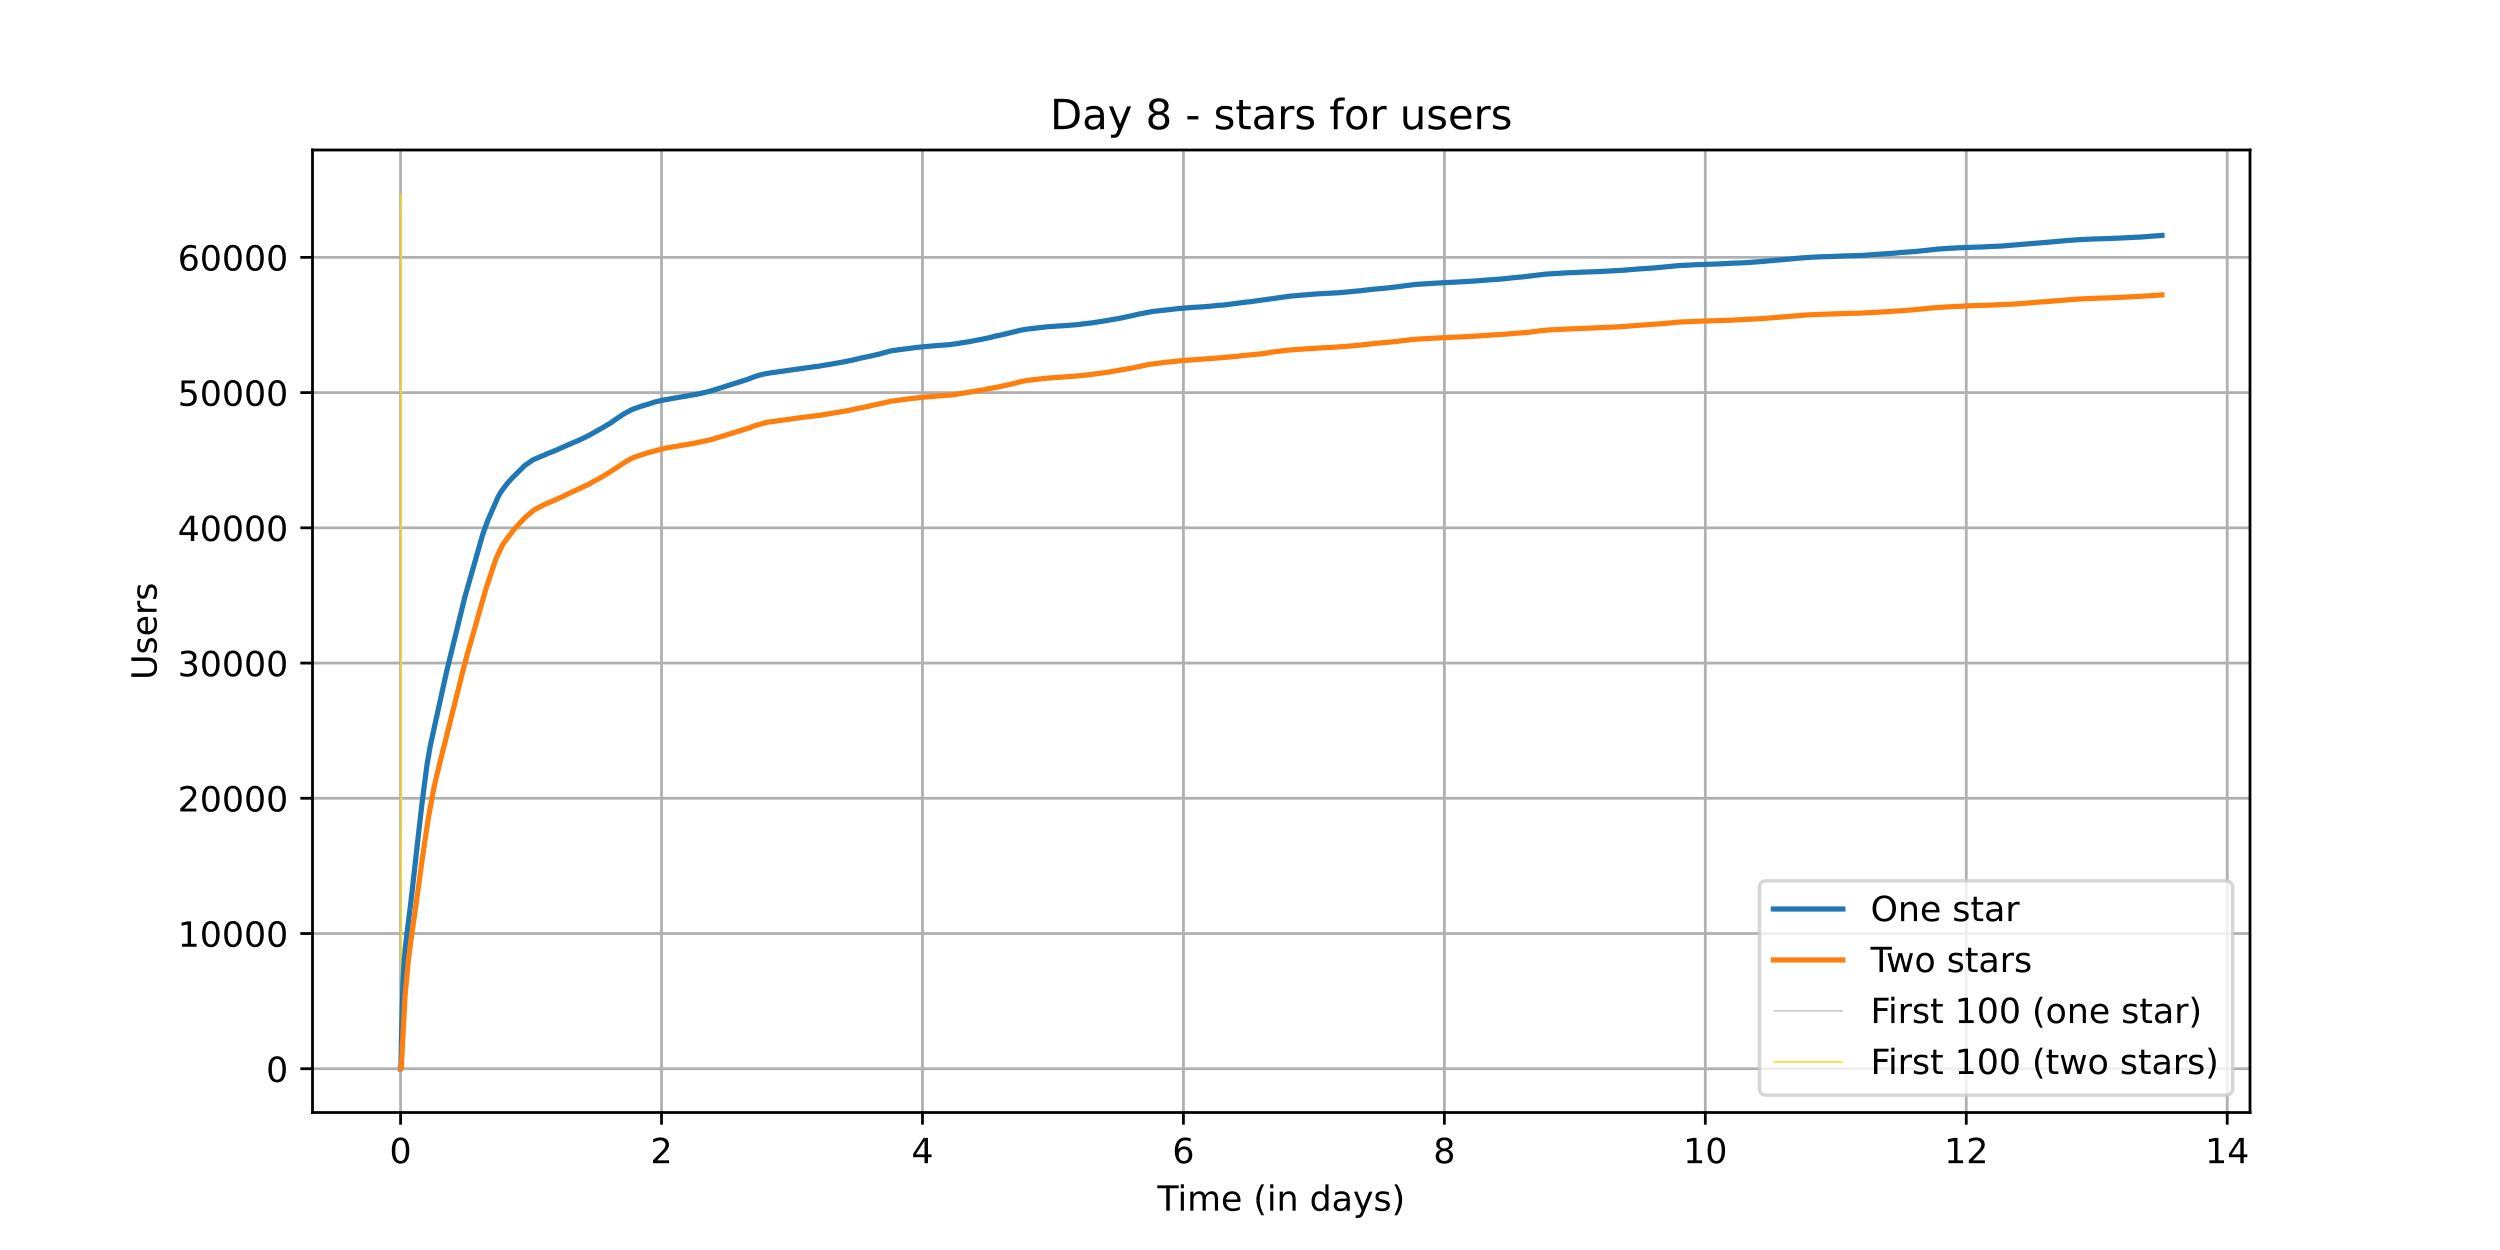 <?xml version="1.0" encoding="utf-8" standalone="no"?>
<!DOCTYPE svg PUBLIC "-//W3C//DTD SVG 1.1//EN"
  "http://www.w3.org/Graphics/SVG/1.1/DTD/svg11.dtd">
<!-- Created with matplotlib (https://matplotlib.org/) -->
<svg height="360pt" version="1.1" viewBox="0 0 720 360" width="720pt" xmlns="http://www.w3.org/2000/svg" xmlns:xlink="http://www.w3.org/1999/xlink">
 <defs>
  <style type="text/css">*{stroke-linecap:butt;stroke-linejoin:round;}</style>
 </defs>
 <g id="figure_1">
  <g id="patch_1">
   <path d="M 0 360 
L 720 360 
L 720 0 
L 0 0 
z
" style="fill:#ffffff;"/>
  </g>
  <g id="axes_1">
   <g id="patch_2">
    <path d="M 90 320.4 
L 648 320.4 
L 648 43.2 
L 90 43.2 
z
" style="fill:#ffffff;"/>
   </g>
   <g id="matplotlib.axis_1">
    <g id="xtick_1">
     <g id="line2d_1">
      <path clip-path="url(#p7eb1b8ca7d)" d="M 115.364 320.4 
L 115.364 43.2 
" style="fill:none;stroke:#b0b0b0;stroke-linecap:square;stroke-width:0.8;"/>
     </g>
     <g id="line2d_2">
      <defs>
       <path d="M 0 0 
L 0 3.5 
" id="mc79a8c1b9d" style="stroke:#000000;stroke-width:0.8;"/>
      </defs>
      <g>
       <use style="stroke:#000000;stroke-width:0.8;" x="115.364" xlink:href="#mc79a8c1b9d" y="320.4"/>
      </g>
     </g>
     <g id="text_1">
      <!-- 0 -->
      <g transform="translate(112.182 334.998)scale(0.1 -0.1)">
       <defs>
        <path d="M 31.781 66.406 
Q 24.172 66.406 20.328 58.906 
Q 16.5 51.422 16.5 36.375 
Q 16.5 21.391 20.328 13.891 
Q 24.172 6.391 31.781 6.391 
Q 39.453 6.391 43.281 13.891 
Q 47.125 21.391 47.125 36.375 
Q 47.125 51.422 43.281 58.906 
Q 39.453 66.406 31.781 66.406 
z
M 31.781 74.219 
Q 44.047 74.219 50.516 64.516 
Q 56.984 54.828 56.984 36.375 
Q 56.984 17.969 50.516 8.266 
Q 44.047 -1.422 31.781 -1.422 
Q 19.531 -1.422 13.062 8.266 
Q 6.594 17.969 6.594 36.375 
Q 6.594 54.828 13.062 64.516 
Q 19.531 74.219 31.781 74.219 
z
" id="DejaVuSans-48"/>
       </defs>
       <use xlink:href="#DejaVuSans-48"/>
      </g>
     </g>
    </g>
    <g id="xtick_2">
     <g id="line2d_3">
      <path clip-path="url(#p7eb1b8ca7d)" d="M 190.517 320.4 
L 190.517 43.2 
" style="fill:none;stroke:#b0b0b0;stroke-linecap:square;stroke-width:0.8;"/>
     </g>
     <g id="line2d_4">
      <g>
       <use style="stroke:#000000;stroke-width:0.8;" x="190.517" xlink:href="#mc79a8c1b9d" y="320.4"/>
      </g>
     </g>
     <g id="text_2">
      <!-- 2 -->
      <g transform="translate(187.336 334.998)scale(0.1 -0.1)">
       <defs>
        <path d="M 19.188 8.297 
L 53.609 8.297 
L 53.609 0 
L 7.328 0 
L 7.328 8.297 
Q 12.938 14.109 22.625 23.891 
Q 32.328 33.688 34.812 36.531 
Q 39.547 41.844 41.422 45.531 
Q 43.312 49.219 43.312 52.781 
Q 43.312 58.594 39.234 62.25 
Q 35.156 65.922 28.609 65.922 
Q 23.969 65.922 18.812 64.312 
Q 13.672 62.703 7.812 59.422 
L 7.812 69.391 
Q 13.766 71.781 18.938 73 
Q 24.125 74.219 28.422 74.219 
Q 39.75 74.219 46.484 68.547 
Q 53.219 62.891 53.219 53.422 
Q 53.219 48.922 51.531 44.891 
Q 49.859 40.875 45.406 35.406 
Q 44.188 33.984 37.641 27.219 
Q 31.109 20.453 19.188 8.297 
z
" id="DejaVuSans-50"/>
       </defs>
       <use xlink:href="#DejaVuSans-50"/>
      </g>
     </g>
    </g>
    <g id="xtick_3">
     <g id="line2d_5">
      <path clip-path="url(#p7eb1b8ca7d)" d="M 265.671 320.4 
L 265.671 43.2 
" style="fill:none;stroke:#b0b0b0;stroke-linecap:square;stroke-width:0.8;"/>
     </g>
     <g id="line2d_6">
      <g>
       <use style="stroke:#000000;stroke-width:0.8;" x="265.671" xlink:href="#mc79a8c1b9d" y="320.4"/>
      </g>
     </g>
     <g id="text_3">
      <!-- 4 -->
      <g transform="translate(262.49 334.998)scale(0.1 -0.1)">
       <defs>
        <path d="M 37.797 64.312 
L 12.891 25.391 
L 37.797 25.391 
z
M 35.203 72.906 
L 47.609 72.906 
L 47.609 25.391 
L 58.016 25.391 
L 58.016 17.188 
L 47.609 17.188 
L 47.609 0 
L 37.797 0 
L 37.797 17.188 
L 4.891 17.188 
L 4.891 26.703 
z
" id="DejaVuSans-52"/>
       </defs>
       <use xlink:href="#DejaVuSans-52"/>
      </g>
     </g>
    </g>
    <g id="xtick_4">
     <g id="line2d_7">
      <path clip-path="url(#p7eb1b8ca7d)" d="M 340.824 320.4 
L 340.824 43.2 
" style="fill:none;stroke:#b0b0b0;stroke-linecap:square;stroke-width:0.8;"/>
     </g>
     <g id="line2d_8">
      <g>
       <use style="stroke:#000000;stroke-width:0.8;" x="340.824" xlink:href="#mc79a8c1b9d" y="320.4"/>
      </g>
     </g>
     <g id="text_4">
      <!-- 6 -->
      <g transform="translate(337.643 334.998)scale(0.1 -0.1)">
       <defs>
        <path d="M 33.016 40.375 
Q 26.375 40.375 22.484 35.828 
Q 18.609 31.297 18.609 23.391 
Q 18.609 15.531 22.484 10.953 
Q 26.375 6.391 33.016 6.391 
Q 39.656 6.391 43.531 10.953 
Q 47.406 15.531 47.406 23.391 
Q 47.406 31.297 43.531 35.828 
Q 39.656 40.375 33.016 40.375 
z
M 52.594 71.297 
L 52.594 62.312 
Q 48.875 64.062 45.094 64.984 
Q 41.312 65.922 37.594 65.922 
Q 27.828 65.922 22.672 59.328 
Q 17.531 52.734 16.797 39.406 
Q 19.672 43.656 24.016 45.922 
Q 28.375 48.188 33.594 48.188 
Q 44.578 48.188 50.953 41.516 
Q 57.328 34.859 57.328 23.391 
Q 57.328 12.156 50.688 5.359 
Q 44.047 -1.422 33.016 -1.422 
Q 20.359 -1.422 13.672 8.266 
Q 6.984 17.969 6.984 36.375 
Q 6.984 53.656 15.188 63.938 
Q 23.391 74.219 37.203 74.219 
Q 40.922 74.219 44.703 73.484 
Q 48.484 72.75 52.594 71.297 
z
" id="DejaVuSans-54"/>
       </defs>
       <use xlink:href="#DejaVuSans-54"/>
      </g>
     </g>
    </g>
    <g id="xtick_5">
     <g id="line2d_9">
      <path clip-path="url(#p7eb1b8ca7d)" d="M 415.978 320.4 
L 415.978 43.2 
" style="fill:none;stroke:#b0b0b0;stroke-linecap:square;stroke-width:0.8;"/>
     </g>
     <g id="line2d_10">
      <g>
       <use style="stroke:#000000;stroke-width:0.8;" x="415.978" xlink:href="#mc79a8c1b9d" y="320.4"/>
      </g>
     </g>
     <g id="text_5">
      <!-- 8 -->
      <g transform="translate(412.797 334.998)scale(0.1 -0.1)">
       <defs>
        <path d="M 31.781 34.625 
Q 24.75 34.625 20.719 30.859 
Q 16.703 27.094 16.703 20.516 
Q 16.703 13.922 20.719 10.156 
Q 24.75 6.391 31.781 6.391 
Q 38.812 6.391 42.859 10.172 
Q 46.922 13.969 46.922 20.516 
Q 46.922 27.094 42.891 30.859 
Q 38.875 34.625 31.781 34.625 
z
M 21.922 38.812 
Q 15.578 40.375 12.031 44.719 
Q 8.5 49.078 8.5 55.328 
Q 8.5 64.062 14.719 69.141 
Q 20.953 74.219 31.781 74.219 
Q 42.672 74.219 48.875 69.141 
Q 55.078 64.062 55.078 55.328 
Q 55.078 49.078 51.531 44.719 
Q 48 40.375 41.703 38.812 
Q 48.828 37.156 52.797 32.312 
Q 56.781 27.484 56.781 20.516 
Q 56.781 9.906 50.312 4.234 
Q 43.844 -1.422 31.781 -1.422 
Q 19.734 -1.422 13.25 4.234 
Q 6.781 9.906 6.781 20.516 
Q 6.781 27.484 10.781 32.312 
Q 14.797 37.156 21.922 38.812 
z
M 18.312 54.391 
Q 18.312 48.734 21.844 45.562 
Q 25.391 42.391 31.781 42.391 
Q 38.141 42.391 41.719 45.562 
Q 45.312 48.734 45.312 54.391 
Q 45.312 60.062 41.719 63.234 
Q 38.141 66.406 31.781 66.406 
Q 25.391 66.406 21.844 63.234 
Q 18.312 60.062 18.312 54.391 
z
" id="DejaVuSans-56"/>
       </defs>
       <use xlink:href="#DejaVuSans-56"/>
      </g>
     </g>
    </g>
    <g id="xtick_6">
     <g id="line2d_11">
      <path clip-path="url(#p7eb1b8ca7d)" d="M 491.132 320.4 
L 491.132 43.2 
" style="fill:none;stroke:#b0b0b0;stroke-linecap:square;stroke-width:0.8;"/>
     </g>
     <g id="line2d_12">
      <g>
       <use style="stroke:#000000;stroke-width:0.8;" x="491.132" xlink:href="#mc79a8c1b9d" y="320.4"/>
      </g>
     </g>
     <g id="text_6">
      <!-- 10 -->
      <g transform="translate(484.769 334.998)scale(0.1 -0.1)">
       <defs>
        <path d="M 12.406 8.297 
L 28.516 8.297 
L 28.516 63.922 
L 10.984 60.406 
L 10.984 69.391 
L 28.422 72.906 
L 38.281 72.906 
L 38.281 8.297 
L 54.391 8.297 
L 54.391 0 
L 12.406 0 
z
" id="DejaVuSans-49"/>
       </defs>
       <use xlink:href="#DejaVuSans-49"/>
       <use x="63.623" xlink:href="#DejaVuSans-48"/>
      </g>
     </g>
    </g>
    <g id="xtick_7">
     <g id="line2d_13">
      <path clip-path="url(#p7eb1b8ca7d)" d="M 566.285 320.4 
L 566.285 43.2 
" style="fill:none;stroke:#b0b0b0;stroke-linecap:square;stroke-width:0.8;"/>
     </g>
     <g id="line2d_14">
      <g>
       <use style="stroke:#000000;stroke-width:0.8;" x="566.285" xlink:href="#mc79a8c1b9d" y="320.4"/>
      </g>
     </g>
     <g id="text_7">
      <!-- 12 -->
      <g transform="translate(559.923 334.998)scale(0.1 -0.1)">
       <use xlink:href="#DejaVuSans-49"/>
       <use x="63.623" xlink:href="#DejaVuSans-50"/>
      </g>
     </g>
    </g>
    <g id="xtick_8">
     <g id="line2d_15">
      <path clip-path="url(#p7eb1b8ca7d)" d="M 641.439 320.4 
L 641.439 43.2 
" style="fill:none;stroke:#b0b0b0;stroke-linecap:square;stroke-width:0.8;"/>
     </g>
     <g id="line2d_16">
      <g>
       <use style="stroke:#000000;stroke-width:0.8;" x="641.439" xlink:href="#mc79a8c1b9d" y="320.4"/>
      </g>
     </g>
     <g id="text_8">
      <!-- 14 -->
      <g transform="translate(635.076 334.998)scale(0.1 -0.1)">
       <use xlink:href="#DejaVuSans-49"/>
       <use x="63.623" xlink:href="#DejaVuSans-52"/>
      </g>
     </g>
    </g>
    <g id="text_9">
     <!-- Time (in days) -->
     <g transform="translate(333.327 348.677)scale(0.1 -0.1)">
      <defs>
       <path d="M -0.297 72.906 
L 61.375 72.906 
L 61.375 64.594 
L 35.5 64.594 
L 35.5 0 
L 25.594 0 
L 25.594 64.594 
L -0.297 64.594 
z
" id="DejaVuSans-84"/>
       <path d="M 9.422 54.688 
L 18.406 54.688 
L 18.406 0 
L 9.422 0 
z
M 9.422 75.984 
L 18.406 75.984 
L 18.406 64.594 
L 9.422 64.594 
z
" id="DejaVuSans-105"/>
       <path d="M 52 44.188 
Q 55.375 50.25 60.062 53.125 
Q 64.75 56 71.094 56 
Q 79.641 56 84.281 50.016 
Q 88.922 44.047 88.922 33.016 
L 88.922 0 
L 79.891 0 
L 79.891 32.719 
Q 79.891 40.578 77.094 44.375 
Q 74.312 48.188 68.609 48.188 
Q 61.625 48.188 57.562 43.547 
Q 53.516 38.922 53.516 30.906 
L 53.516 0 
L 44.484 0 
L 44.484 32.719 
Q 44.484 40.625 41.703 44.406 
Q 38.922 48.188 33.109 48.188 
Q 26.219 48.188 22.156 43.531 
Q 18.109 38.875 18.109 30.906 
L 18.109 0 
L 9.078 0 
L 9.078 54.688 
L 18.109 54.688 
L 18.109 46.188 
Q 21.188 51.219 25.484 53.609 
Q 29.781 56 35.688 56 
Q 41.656 56 45.828 52.969 
Q 50 49.953 52 44.188 
z
" id="DejaVuSans-109"/>
       <path d="M 56.203 29.594 
L 56.203 25.203 
L 14.891 25.203 
Q 15.484 15.922 20.484 11.062 
Q 25.484 6.203 34.422 6.203 
Q 39.594 6.203 44.453 7.469 
Q 49.312 8.734 54.109 11.281 
L 54.109 2.781 
Q 49.266 0.734 44.188 -0.344 
Q 39.109 -1.422 33.891 -1.422 
Q 20.797 -1.422 13.156 6.188 
Q 5.516 13.812 5.516 26.812 
Q 5.516 40.234 12.766 48.109 
Q 20.016 56 32.328 56 
Q 43.359 56 49.781 48.891 
Q 56.203 41.797 56.203 29.594 
z
M 47.219 32.234 
Q 47.125 39.594 43.094 43.984 
Q 39.062 48.391 32.422 48.391 
Q 24.906 48.391 20.391 44.141 
Q 15.875 39.891 15.188 32.172 
z
" id="DejaVuSans-101"/>
       <path id="DejaVuSans-32"/>
       <path d="M 31 75.875 
Q 24.469 64.656 21.281 53.656 
Q 18.109 42.672 18.109 31.391 
Q 18.109 20.125 21.312 9.062 
Q 24.516 -2 31 -13.188 
L 23.188 -13.188 
Q 15.875 -1.703 12.234 9.375 
Q 8.594 20.453 8.594 31.391 
Q 8.594 42.281 12.203 53.312 
Q 15.828 64.359 23.188 75.875 
z
" id="DejaVuSans-40"/>
       <path d="M 54.891 33.016 
L 54.891 0 
L 45.906 0 
L 45.906 32.719 
Q 45.906 40.484 42.875 44.328 
Q 39.844 48.188 33.797 48.188 
Q 26.516 48.188 22.312 43.547 
Q 18.109 38.922 18.109 30.906 
L 18.109 0 
L 9.078 0 
L 9.078 54.688 
L 18.109 54.688 
L 18.109 46.188 
Q 21.344 51.125 25.703 53.562 
Q 30.078 56 35.797 56 
Q 45.219 56 50.047 50.172 
Q 54.891 44.344 54.891 33.016 
z
" id="DejaVuSans-110"/>
       <path d="M 45.406 46.391 
L 45.406 75.984 
L 54.391 75.984 
L 54.391 0 
L 45.406 0 
L 45.406 8.203 
Q 42.578 3.328 38.25 0.953 
Q 33.938 -1.422 27.875 -1.422 
Q 17.969 -1.422 11.734 6.484 
Q 5.516 14.406 5.516 27.297 
Q 5.516 40.188 11.734 48.094 
Q 17.969 56 27.875 56 
Q 33.938 56 38.25 53.625 
Q 42.578 51.266 45.406 46.391 
z
M 14.797 27.297 
Q 14.797 17.391 18.875 11.75 
Q 22.953 6.109 30.078 6.109 
Q 37.203 6.109 41.297 11.75 
Q 45.406 17.391 45.406 27.297 
Q 45.406 37.203 41.297 42.844 
Q 37.203 48.484 30.078 48.484 
Q 22.953 48.484 18.875 42.844 
Q 14.797 37.203 14.797 27.297 
z
" id="DejaVuSans-100"/>
       <path d="M 34.281 27.484 
Q 23.391 27.484 19.188 25 
Q 14.984 22.516 14.984 16.5 
Q 14.984 11.719 18.141 8.906 
Q 21.297 6.109 26.703 6.109 
Q 34.188 6.109 38.703 11.406 
Q 43.219 16.703 43.219 25.484 
L 43.219 27.484 
z
M 52.203 31.203 
L 52.203 0 
L 43.219 0 
L 43.219 8.297 
Q 40.141 3.328 35.547 0.953 
Q 30.953 -1.422 24.312 -1.422 
Q 15.922 -1.422 10.953 3.297 
Q 6 8.016 6 15.922 
Q 6 25.141 12.172 29.828 
Q 18.359 34.516 30.609 34.516 
L 43.219 34.516 
L 43.219 35.406 
Q 43.219 41.609 39.141 45 
Q 35.062 48.391 27.688 48.391 
Q 23 48.391 18.547 47.266 
Q 14.109 46.141 10.016 43.891 
L 10.016 52.203 
Q 14.938 54.109 19.578 55.047 
Q 24.219 56 28.609 56 
Q 40.484 56 46.344 49.844 
Q 52.203 43.703 52.203 31.203 
z
" id="DejaVuSans-97"/>
       <path d="M 32.172 -5.078 
Q 28.375 -14.844 24.75 -17.812 
Q 21.141 -20.797 15.094 -20.797 
L 7.906 -20.797 
L 7.906 -13.281 
L 13.188 -13.281 
Q 16.891 -13.281 18.938 -11.516 
Q 21 -9.766 23.484 -3.219 
L 25.094 0.875 
L 2.984 54.688 
L 12.5 54.688 
L 29.594 11.922 
L 46.688 54.688 
L 56.203 54.688 
z
" id="DejaVuSans-121"/>
       <path d="M 44.281 53.078 
L 44.281 44.578 
Q 40.484 46.531 36.375 47.5 
Q 32.281 48.484 27.875 48.484 
Q 21.188 48.484 17.844 46.438 
Q 14.5 44.391 14.5 40.281 
Q 14.5 37.156 16.891 35.375 
Q 19.281 33.594 26.516 31.984 
L 29.594 31.297 
Q 39.156 29.25 43.188 25.516 
Q 47.219 21.781 47.219 15.094 
Q 47.219 7.469 41.188 3.016 
Q 35.156 -1.422 24.609 -1.422 
Q 20.219 -1.422 15.453 -0.562 
Q 10.688 0.297 5.422 2 
L 5.422 11.281 
Q 10.406 8.688 15.234 7.391 
Q 20.062 6.109 24.812 6.109 
Q 31.156 6.109 34.562 8.281 
Q 37.984 10.453 37.984 14.406 
Q 37.984 18.062 35.516 20.016 
Q 33.062 21.969 24.703 23.781 
L 21.578 24.516 
Q 13.234 26.266 9.516 29.906 
Q 5.812 33.547 5.812 39.891 
Q 5.812 47.609 11.281 51.797 
Q 16.75 56 26.812 56 
Q 31.781 56 36.172 55.266 
Q 40.578 54.547 44.281 53.078 
z
" id="DejaVuSans-115"/>
       <path d="M 8.016 75.875 
L 15.828 75.875 
Q 23.141 64.359 26.781 53.312 
Q 30.422 42.281 30.422 31.391 
Q 30.422 20.453 26.781 9.375 
Q 23.141 -1.703 15.828 -13.188 
L 8.016 -13.188 
Q 14.5 -2 17.703 9.062 
Q 20.906 20.125 20.906 31.391 
Q 20.906 42.672 17.703 53.656 
Q 14.5 64.656 8.016 75.875 
z
" id="DejaVuSans-41"/>
      </defs>
      <use xlink:href="#DejaVuSans-84"/>
      <use x="57.959" xlink:href="#DejaVuSans-105"/>
      <use x="85.742" xlink:href="#DejaVuSans-109"/>
      <use x="183.154" xlink:href="#DejaVuSans-101"/>
      <use x="244.678" xlink:href="#DejaVuSans-32"/>
      <use x="276.465" xlink:href="#DejaVuSans-40"/>
      <use x="315.479" xlink:href="#DejaVuSans-105"/>
      <use x="343.262" xlink:href="#DejaVuSans-110"/>
      <use x="406.641" xlink:href="#DejaVuSans-32"/>
      <use x="438.428" xlink:href="#DejaVuSans-100"/>
      <use x="501.904" xlink:href="#DejaVuSans-97"/>
      <use x="563.184" xlink:href="#DejaVuSans-121"/>
      <use x="622.363" xlink:href="#DejaVuSans-115"/>
      <use x="674.463" xlink:href="#DejaVuSans-41"/>
     </g>
    </g>
   </g>
   <g id="matplotlib.axis_2">
    <g id="ytick_1">
     <g id="line2d_17">
      <path clip-path="url(#p7eb1b8ca7d)" d="M 90 307.8 
L 648 307.8 
" style="fill:none;stroke:#b0b0b0;stroke-linecap:square;stroke-width:0.8;"/>
     </g>
     <g id="line2d_18">
      <defs>
       <path d="M 0 0 
L -3.5 0 
" id="m505c233268" style="stroke:#000000;stroke-width:0.8;"/>
      </defs>
      <g>
       <use style="stroke:#000000;stroke-width:0.8;" x="90" xlink:href="#m505c233268" y="307.8"/>
      </g>
     </g>
     <g id="text_10">
      <!-- 0 -->
      <g transform="translate(76.638 311.599)scale(0.1 -0.1)">
       <use xlink:href="#DejaVuSans-48"/>
      </g>
     </g>
    </g>
    <g id="ytick_2">
     <g id="line2d_19">
      <path clip-path="url(#p7eb1b8ca7d)" d="M 90 268.854 
L 648 268.854 
" style="fill:none;stroke:#b0b0b0;stroke-linecap:square;stroke-width:0.8;"/>
     </g>
     <g id="line2d_20">
      <g>
       <use style="stroke:#000000;stroke-width:0.8;" x="90" xlink:href="#m505c233268" y="268.854"/>
      </g>
     </g>
     <g id="text_11">
      <!-- 10000 -->
      <g transform="translate(51.188 272.653)scale(0.1 -0.1)">
       <use xlink:href="#DejaVuSans-49"/>
       <use x="63.623" xlink:href="#DejaVuSans-48"/>
       <use x="127.246" xlink:href="#DejaVuSans-48"/>
       <use x="190.869" xlink:href="#DejaVuSans-48"/>
       <use x="254.492" xlink:href="#DejaVuSans-48"/>
      </g>
     </g>
    </g>
    <g id="ytick_3">
     <g id="line2d_21">
      <path clip-path="url(#p7eb1b8ca7d)" d="M 90 229.907 
L 648 229.907 
" style="fill:none;stroke:#b0b0b0;stroke-linecap:square;stroke-width:0.8;"/>
     </g>
     <g id="line2d_22">
      <g>
       <use style="stroke:#000000;stroke-width:0.8;" x="90" xlink:href="#m505c233268" y="229.907"/>
      </g>
     </g>
     <g id="text_12">
      <!-- 20000 -->
      <g transform="translate(51.188 233.706)scale(0.1 -0.1)">
       <use xlink:href="#DejaVuSans-50"/>
       <use x="63.623" xlink:href="#DejaVuSans-48"/>
       <use x="127.246" xlink:href="#DejaVuSans-48"/>
       <use x="190.869" xlink:href="#DejaVuSans-48"/>
       <use x="254.492" xlink:href="#DejaVuSans-48"/>
      </g>
     </g>
    </g>
    <g id="ytick_4">
     <g id="line2d_23">
      <path clip-path="url(#p7eb1b8ca7d)" d="M 90 190.961 
L 648 190.961 
" style="fill:none;stroke:#b0b0b0;stroke-linecap:square;stroke-width:0.8;"/>
     </g>
     <g id="line2d_24">
      <g>
       <use style="stroke:#000000;stroke-width:0.8;" x="90" xlink:href="#m505c233268" y="190.961"/>
      </g>
     </g>
     <g id="text_13">
      <!-- 30000 -->
      <g transform="translate(51.188 194.76)scale(0.1 -0.1)">
       <defs>
        <path d="M 40.578 39.312 
Q 47.656 37.797 51.625 33 
Q 55.609 28.219 55.609 21.188 
Q 55.609 10.406 48.188 4.484 
Q 40.766 -1.422 27.094 -1.422 
Q 22.516 -1.422 17.656 -0.516 
Q 12.797 0.391 7.625 2.203 
L 7.625 11.719 
Q 11.719 9.328 16.594 8.109 
Q 21.484 6.891 26.812 6.891 
Q 36.078 6.891 40.938 10.547 
Q 45.797 14.203 45.797 21.188 
Q 45.797 27.641 41.281 31.266 
Q 36.766 34.906 28.719 34.906 
L 20.219 34.906 
L 20.219 43.016 
L 29.109 43.016 
Q 36.375 43.016 40.234 45.922 
Q 44.094 48.828 44.094 54.297 
Q 44.094 59.906 40.109 62.906 
Q 36.141 65.922 28.719 65.922 
Q 24.656 65.922 20.016 65.031 
Q 15.375 64.156 9.812 62.312 
L 9.812 71.094 
Q 15.438 72.656 20.344 73.438 
Q 25.25 74.219 29.594 74.219 
Q 40.828 74.219 47.359 69.109 
Q 53.906 64.016 53.906 55.328 
Q 53.906 49.266 50.438 45.094 
Q 46.969 40.922 40.578 39.312 
z
" id="DejaVuSans-51"/>
       </defs>
       <use xlink:href="#DejaVuSans-51"/>
       <use x="63.623" xlink:href="#DejaVuSans-48"/>
       <use x="127.246" xlink:href="#DejaVuSans-48"/>
       <use x="190.869" xlink:href="#DejaVuSans-48"/>
       <use x="254.492" xlink:href="#DejaVuSans-48"/>
      </g>
     </g>
    </g>
    <g id="ytick_5">
     <g id="line2d_25">
      <path clip-path="url(#p7eb1b8ca7d)" d="M 90 152.014 
L 648 152.014 
" style="fill:none;stroke:#b0b0b0;stroke-linecap:square;stroke-width:0.8;"/>
     </g>
     <g id="line2d_26">
      <g>
       <use style="stroke:#000000;stroke-width:0.8;" x="90" xlink:href="#m505c233268" y="152.014"/>
      </g>
     </g>
     <g id="text_14">
      <!-- 40000 -->
      <g transform="translate(51.188 155.813)scale(0.1 -0.1)">
       <use xlink:href="#DejaVuSans-52"/>
       <use x="63.623" xlink:href="#DejaVuSans-48"/>
       <use x="127.246" xlink:href="#DejaVuSans-48"/>
       <use x="190.869" xlink:href="#DejaVuSans-48"/>
       <use x="254.492" xlink:href="#DejaVuSans-48"/>
      </g>
     </g>
    </g>
    <g id="ytick_6">
     <g id="line2d_27">
      <path clip-path="url(#p7eb1b8ca7d)" d="M 90 113.068 
L 648 113.068 
" style="fill:none;stroke:#b0b0b0;stroke-linecap:square;stroke-width:0.8;"/>
     </g>
     <g id="line2d_28">
      <g>
       <use style="stroke:#000000;stroke-width:0.8;" x="90" xlink:href="#m505c233268" y="113.068"/>
      </g>
     </g>
     <g id="text_15">
      <!-- 50000 -->
      <g transform="translate(51.188 116.867)scale(0.1 -0.1)">
       <defs>
        <path d="M 10.797 72.906 
L 49.516 72.906 
L 49.516 64.594 
L 19.828 64.594 
L 19.828 46.734 
Q 21.969 47.469 24.109 47.828 
Q 26.266 48.188 28.422 48.188 
Q 40.625 48.188 47.75 41.5 
Q 54.891 34.812 54.891 23.391 
Q 54.891 11.625 47.562 5.094 
Q 40.234 -1.422 26.906 -1.422 
Q 22.312 -1.422 17.547 -0.641 
Q 12.797 0.141 7.719 1.703 
L 7.719 11.625 
Q 12.109 9.234 16.797 8.062 
Q 21.484 6.891 26.703 6.891 
Q 35.156 6.891 40.078 11.328 
Q 45.016 15.766 45.016 23.391 
Q 45.016 31 40.078 35.438 
Q 35.156 39.891 26.703 39.891 
Q 22.75 39.891 18.812 39.016 
Q 14.891 38.141 10.797 36.281 
z
" id="DejaVuSans-53"/>
       </defs>
       <use xlink:href="#DejaVuSans-53"/>
       <use x="63.623" xlink:href="#DejaVuSans-48"/>
       <use x="127.246" xlink:href="#DejaVuSans-48"/>
       <use x="190.869" xlink:href="#DejaVuSans-48"/>
       <use x="254.492" xlink:href="#DejaVuSans-48"/>
      </g>
     </g>
    </g>
    <g id="ytick_7">
     <g id="line2d_29">
      <path clip-path="url(#p7eb1b8ca7d)" d="M 90 74.121 
L 648 74.121 
" style="fill:none;stroke:#b0b0b0;stroke-linecap:square;stroke-width:0.8;"/>
     </g>
     <g id="line2d_30">
      <g>
       <use style="stroke:#000000;stroke-width:0.8;" x="90" xlink:href="#m505c233268" y="74.121"/>
      </g>
     </g>
     <g id="text_16">
      <!-- 60000 -->
      <g transform="translate(51.188 77.92)scale(0.1 -0.1)">
       <use xlink:href="#DejaVuSans-54"/>
       <use x="63.623" xlink:href="#DejaVuSans-48"/>
       <use x="127.246" xlink:href="#DejaVuSans-48"/>
       <use x="190.869" xlink:href="#DejaVuSans-48"/>
       <use x="254.492" xlink:href="#DejaVuSans-48"/>
      </g>
     </g>
    </g>
    <g id="text_17">
     <!-- Users -->
     <g transform="translate(45.108 195.801)rotate(-90)scale(0.1 -0.1)">
      <defs>
       <path d="M 8.688 72.906 
L 18.609 72.906 
L 18.609 28.609 
Q 18.609 16.891 22.844 11.734 
Q 27.094 6.594 36.625 6.594 
Q 46.094 6.594 50.344 11.734 
Q 54.594 16.891 54.594 28.609 
L 54.594 72.906 
L 64.5 72.906 
L 64.5 27.391 
Q 64.5 13.141 57.438 5.859 
Q 50.391 -1.422 36.625 -1.422 
Q 22.797 -1.422 15.734 5.859 
Q 8.688 13.141 8.688 27.391 
z
" id="DejaVuSans-85"/>
       <path d="M 41.109 46.297 
Q 39.594 47.172 37.812 47.578 
Q 36.031 48 33.891 48 
Q 26.266 48 22.188 43.047 
Q 18.109 38.094 18.109 28.812 
L 18.109 0 
L 9.078 0 
L 9.078 54.688 
L 18.109 54.688 
L 18.109 46.188 
Q 20.953 51.172 25.484 53.578 
Q 30.031 56 36.531 56 
Q 37.453 56 38.578 55.875 
Q 39.703 55.766 41.062 55.516 
z
" id="DejaVuSans-114"/>
      </defs>
      <use xlink:href="#DejaVuSans-85"/>
      <use x="73.193" xlink:href="#DejaVuSans-115"/>
      <use x="125.293" xlink:href="#DejaVuSans-101"/>
      <use x="186.816" xlink:href="#DejaVuSans-114"/>
      <use x="227.93" xlink:href="#DejaVuSans-115"/>
     </g>
    </g>
   </g>
   <g id="LineCollection_1">
    <path clip-path="url(#p7eb1b8ca7d)" d="M 115.463 307.8 
L 115.463 55.8 
" style="fill:none;stroke:#c0c0c0;stroke-width:0.4;"/>
   </g>
   <g id="LineCollection_2">
    <path clip-path="url(#p7eb1b8ca7d)" d="M 115.592 307.8 
L 115.592 55.8 
" style="fill:none;stroke:#ffd700;stroke-width:0.4;"/>
   </g>
   <g id="line2d_31">
    <path clip-path="url(#p7eb1b8ca7d)" d="M 115.364 307.8 
L 115.411 307.792 
L 115.463 307.204 
L 115.669 296.533 
L 116.032 283.151 
L 116.445 276.133 
L 116.755 272.62 
L 117.169 269.134 
L 118.281 260.239 
L 120.588 239.686 
L 121.574 231.056 
L 122.973 220.299 
L 123.697 216.058 
L 123.982 214.519 
L 127.526 198.372 
L 128.767 192.818 
L 133.837 172.095 
L 139.063 153.778 
L 140.459 149.946 
L 143.408 143.177 
L 144.081 141.981 
L 144.34 141.584 
L 144.805 140.938 
L 145.814 139.617 
L 146.021 139.337 
L 146.564 138.706 
L 146.745 138.515 
L 147.263 137.927 
L 147.754 137.425 
L 151.04 134.149 
L 153.393 132.494 
L 153.729 132.338 
L 158.048 130.492 
L 159.367 129.978 
L 165.599 127.26 
L 166.685 126.823 
L 169.3 125.534 
L 169.843 125.266 
L 173.852 122.999 
L 174.266 122.761 
L 175.223 122.158 
L 175.456 122.052 
L 176.103 121.663 
L 176.362 121.437 
L 178.199 120.179 
L 178.845 119.766 
L 179.182 119.486 
L 179.492 119.334 
L 179.802 119.131 
L 181.898 118.002 
L 182.286 117.854 
L 182.544 117.737 
L 184.873 116.931 
L 185.157 116.849 
L 185.959 116.623 
L 186.813 116.362 
L 187.537 116.144 
L 188.106 115.926 
L 188.416 115.829 
L 188.778 115.735 
L 189.968 115.443 
L 191.132 115.206 
L 191.727 115.101 
L 192.116 115.042 
L 192.788 114.933 
L 193.15 114.84 
L 198.288 113.967 
L 198.831 113.839 
L 199.478 113.733 
L 200.305 113.593 
L 200.978 113.484 
L 202.685 113.087 
L 204.211 112.748 
L 214.537 109.504 
L 214.744 109.43 
L 215.107 109.329 
L 216.996 108.6 
L 217.488 108.421 
L 218.498 108.082 
L 220.154 107.697 
L 220.723 107.592 
L 221.655 107.428 
L 234.563 105.613 
L 235.623 105.504 
L 236.606 105.317 
L 237.252 105.208 
L 237.64 105.142 
L 238.442 105.033 
L 242.379 104.328 
L 242.819 104.246 
L 245.431 103.744 
L 245.819 103.631 
L 247.163 103.323 
L 247.784 103.152 
L 248.327 103.043 
L 250.447 102.61 
L 250.965 102.494 
L 251.43 102.384 
L 252.827 102.065 
L 256.734 101.014 
L 262.813 100.215 
L 263.744 100.11 
L 264.132 100.052 
L 266.485 99.81 
L 267.752 99.705 
L 268.321 99.65 
L 270.157 99.487 
L 271.916 99.378 
L 273.392 99.265 
L 274.194 99.16 
L 274.97 99.039 
L 275.797 98.942 
L 276.082 98.895 
L 277.039 98.716 
L 277.788 98.614 
L 278.099 98.568 
L 278.875 98.459 
L 279.211 98.381 
L 281.668 97.906 
L 282.625 97.73 
L 284.461 97.345 
L 284.952 97.236 
L 285.469 97.131 
L 286.297 96.877 
L 288.392 96.449 
L 290.073 96.052 
L 291.236 95.764 
L 293.279 95.265 
L 293.641 95.16 
L 294.676 94.965 
L 295.322 94.864 
L 295.71 94.806 
L 299.511 94.35 
L 300.572 94.245 
L 300.985 94.175 
L 301.554 94.112 
L 303.235 94.003 
L 304.686 93.898 
L 306.651 93.789 
L 308.28 93.653 
L 309.78 93.544 
L 313.453 93.107 
L 314.358 93.002 
L 314.978 92.932 
L 315.496 92.823 
L 316.142 92.741 
L 322.013 91.756 
L 323.203 91.511 
L 323.746 91.402 
L 325.065 91.121 
L 326.694 90.767 
L 326.901 90.716 
L 328.323 90.397 
L 330.961 89.894 
L 331.996 89.696 
L 334.634 89.408 
L 335.642 89.298 
L 335.978 89.263 
L 339.263 88.882 
L 340.426 88.777 
L 340.995 88.718 
L 342.702 88.613 
L 343.245 88.562 
L 344.667 88.461 
L 346.684 88.352 
L 348.702 88.161 
L 349.917 88.052 
L 350.59 87.963 
L 352.4 87.854 
L 358.481 87.055 
L 359.386 86.95 
L 359.852 86.927 
L 371.725 85.264 
L 373.096 85.158 
L 373.665 85.104 
L 374.932 84.995 
L 376.432 84.882 
L 377.518 84.781 
L 377.829 84.753 
L 379.252 84.648 
L 379.743 84.613 
L 381.839 84.504 
L 383.005 84.442 
L 385.077 84.337 
L 385.569 84.302 
L 386.965 84.193 
L 389.059 83.986 
L 390.197 83.877 
L 392.008 83.717 
L 392.81 83.612 
L 393.404 83.542 
L 394.361 83.433 
L 394.982 83.359 
L 396.094 83.25 
L 396.637 83.196 
L 397.723 83.09 
L 398.266 83.044 
L 399.507 82.935 
L 403.129 82.506 
L 403.879 82.397 
L 404.294 82.331 
L 407.915 81.891 
L 409.804 81.782 
L 410.968 81.716 
L 412.52 81.61 
L 413.011 81.579 
L 414.899 81.47 
L 416.115 81.396 
L 418.339 81.287 
L 419.347 81.244 
L 421.235 81.135 
L 422.45 81.061 
L 424.234 80.952 
L 424.7 80.929 
L 426.045 80.824 
L 426.51 80.793 
L 427.855 80.684 
L 428.398 80.633 
L 430.21 80.524 
L 431.762 80.403 
L 433.055 80.294 
L 433.649 80.228 
L 436.314 79.936 
L 437.581 79.827 
L 438.125 79.78 
L 441.437 79.394 
L 442.265 79.285 
L 445.317 78.931 
L 447.257 78.822 
L 447.775 78.783 
L 448.861 78.728 
L 450.465 78.619 
L 451.551 78.565 
L 454.266 78.456 
L 455.456 78.386 
L 458.872 78.277 
L 459.907 78.234 
L 462.183 78.129 
L 462.622 78.105 
L 464.511 77.996 
L 465.648 77.934 
L 467.64 77.825 
L 469.58 77.642 
L 471.054 77.533 
L 472.554 77.42 
L 474.364 77.311 
L 475.735 77.213 
L 477.003 77.104 
L 478.943 76.921 
L 480.133 76.812 
L 482.23 76.606 
L 483.368 76.497 
L 484.454 76.446 
L 486.73 76.337 
L 488.048 76.247 
L 491.203 76.138 
L 492.082 76.115 
L 495.082 76.01 
L 495.548 75.983 
L 497.668 75.874 
L 498.909 75.796 
L 502.142 75.691 
L 502.659 75.652 
L 504.315 75.543 
L 504.832 75.5 
L 506.202 75.402 
L 507.573 75.293 
L 509.487 75.118 
L 510.78 75.013 
L 511.349 74.951 
L 512.85 74.842 
L 514.79 74.662 
L 515.954 74.553 
L 518.05 74.351 
L 519.422 74.242 
L 520.793 74.144 
L 522.81 74.035 
L 523.949 73.977 
L 527.44 73.868 
L 528.449 73.825 
L 530.983 73.716 
L 531.992 73.677 
L 536.285 73.568 
L 537.655 73.471 
L 539.155 73.362 
L 539.724 73.303 
L 541.457 73.194 
L 541.948 73.159 
L 543.422 73.054 
L 543.862 73.031 
L 545.388 72.921 
L 545.854 72.894 
L 546.81 72.785 
L 548.311 72.668 
L 549.837 72.559 
L 550.405 72.505 
L 551.828 72.396 
L 553.819 72.205 
L 554.854 72.096 
L 557.698 71.773 
L 559.12 71.663 
L 560.465 71.574 
L 562.301 71.465 
L 563.543 71.391 
L 566.051 71.286 
L 566.465 71.27 
L 569.671 71.161 
L 570.551 71.142 
L 572.594 71.033 
L 573.706 70.978 
L 576.317 70.869 
L 591.111 69.654 
L 592.999 69.479 
L 594.318 69.373 
L 594.964 69.288 
L 596.593 69.183 
L 597.085 69.148 
L 598.688 69.038 
L 599.852 68.976 
L 602.231 68.867 
L 603.265 68.824 
L 606.782 68.715 
L 607.196 68.7 
L 609.704 68.591 
L 610.661 68.559 
L 612.809 68.45 
L 613.974 68.388 
L 616.275 68.279 
L 616.766 68.244 
L 618.266 68.135 
L 618.602 68.1 
L 620.076 67.991 
L 621.602 67.882 
L 622.171 67.827 
L 622.636 67.8 
L 622.636 67.8 
" style="fill:none;stroke:#1f77b4;stroke-linecap:square;stroke-width:1.5;"/>
   </g>
   <g id="line2d_32">
    <path clip-path="url(#p7eb1b8ca7d)" d="M 115.364 307.8 
L 115.514 307.726 
L 115.618 306.861 
L 115.902 301.148 
L 116.652 286.765 
L 117.66 276.125 
L 118.333 270.984 
L 118.877 267.113 
L 119.601 262.085 
L 120.64 254.529 
L 121.704 246.658 
L 121.99 244.831 
L 122.481 241.474 
L 123.18 236.804 
L 123.49 234.873 
L 124.861 227.418 
L 125.637 223.956 
L 127.526 216.233 
L 127.758 215.376 
L 128.25 213.46 
L 132.75 195.482 
L 133.061 194.228 
L 133.734 191.626 
L 134.432 188.955 
L 139.942 169.626 
L 142.813 160.972 
L 144.805 156.781 
L 146.409 154.577 
L 147.159 153.642 
L 147.625 152.957 
L 148.427 152.08 
L 149.229 151.177 
L 149.332 151.064 
L 149.72 150.639 
L 150.238 150.121 
L 151.376 148.914 
L 151.687 148.657 
L 153.859 146.826 
L 154.35 146.565 
L 156.031 145.685 
L 156.341 145.537 
L 156.625 145.393 
L 157.169 145.117 
L 157.453 145.008 
L 158.152 144.712 
L 158.669 144.528 
L 159.108 144.322 
L 159.496 144.155 
L 159.78 144.003 
L 160.66 143.629 
L 161.022 143.446 
L 161.927 143.072 
L 162.418 142.78 
L 169.585 139.454 
L 170.257 139.076 
L 170.568 138.873 
L 171.033 138.605 
L 172.611 137.783 
L 172.947 137.573 
L 173.335 137.351 
L 173.619 137.21 
L 178.25 134.274 
L 178.69 133.966 
L 179.362 133.503 
L 179.699 133.296 
L 180.087 133.043 
L 182.363 131.785 
L 185.908 130.601 
L 186.218 130.504 
L 187.097 130.266 
L 187.459 130.169 
L 191.261 129.125 
L 191.986 129.016 
L 197.276 128.116 
L 198.236 127.945 
L 198.935 127.836 
L 201.237 127.384 
L 201.573 127.306 
L 202.064 127.197 
L 203.745 126.831 
L 204.107 126.788 
L 205.12 126.524 
L 215.961 123.174 
L 216.712 122.839 
L 217.022 122.742 
L 217.359 122.625 
L 217.643 122.516 
L 221.06 121.593 
L 230.942 120.23 
L 231.873 120.121 
L 236.115 119.599 
L 236.813 119.498 
L 237.123 119.435 
L 244.293 118.236 
L 244.629 118.158 
L 245.069 118.072 
L 246.439 117.753 
L 247.603 117.515 
L 248.224 117.41 
L 249.413 117.161 
L 249.904 117.056 
L 251.793 116.608 
L 253.759 116.203 
L 255.104 115.907 
L 256.268 115.619 
L 256.734 115.521 
L 262.736 114.734 
L 264.003 114.625 
L 264.416 114.555 
L 266.64 114.333 
L 268.037 114.228 
L 268.58 114.181 
L 269.692 114.08 
L 270.002 114.053 
L 271.528 113.952 
L 271.89 113.909 
L 272.381 113.878 
L 273.78 113.772 
L 274.323 113.726 
L 283.659 112.203 
L 284.357 112.008 
L 285.056 111.899 
L 287.564 111.412 
L 287.875 111.35 
L 288.961 111.132 
L 289.504 111.023 
L 291.133 110.641 
L 291.598 110.536 
L 293.745 109.999 
L 295.064 109.691 
L 295.374 109.629 
L 296.201 109.519 
L 299.615 109.111 
L 300.675 109.005 
L 301.243 108.951 
L 302.536 108.842 
L 303.054 108.799 
L 304.634 108.69 
L 305.901 108.612 
L 307.349 108.503 
L 308.901 108.378 
L 310.375 108.269 
L 312.573 108.047 
L 313.453 107.938 
L 319.271 107.167 
L 319.893 107.066 
L 320.255 106.972 
L 326.436 105.933 
L 326.797 105.831 
L 327.289 105.722 
L 328.504 105.469 
L 329.047 105.364 
L 330.754 104.967 
L 335.487 104.371 
L 336.547 104.262 
L 338.642 104.055 
L 339.444 103.95 
L 339.987 103.9 
L 341.228 103.79 
L 341.771 103.74 
L 343.452 103.635 
L 343.892 103.615 
L 345.211 103.506 
L 346.659 103.397 
L 348.339 103.288 
L 350.072 103.14 
L 351.418 103.035 
L 351.883 103.008 
L 353.696 102.848 
L 354.886 102.739 
L 356.722 102.575 
L 357.42 102.466 
L 359.671 102.236 
L 360.964 102.127 
L 363.162 101.909 
L 363.99 101.804 
L 364.766 101.683 
L 365.361 101.582 
L 365.853 101.477 
L 370.612 100.866 
L 372.035 100.76 
L 372.346 100.733 
L 373.924 100.624 
L 375.088 100.558 
L 376.225 100.453 
L 376.665 100.433 
L 378.709 100.328 
L 379.252 100.281 
L 380.752 100.172 
L 381.787 100.126 
L 383.861 100.017 
L 385.155 99.931 
L 386.422 99.822 
L 387.715 99.736 
L 389.267 99.631 
L 389.965 99.534 
L 391.516 99.425 
L 392.085 99.362 
L 392.887 99.253 
L 395.628 98.953 
L 396.766 98.844 
L 398.809 98.65 
L 400.18 98.54 
L 400.827 98.459 
L 402.095 98.35 
L 406.363 97.812 
L 407.553 97.703 
L 408.847 97.621 
L 411.072 97.512 
L 412.365 97.427 
L 414.641 97.318 
L 415.727 97.267 
L 417.77 97.166 
L 418.08 97.138 
L 420.821 97.029 
L 421.959 96.967 
L 423.847 96.858 
L 425.01 96.792 
L 426.82 96.683 
L 428.14 96.597 
L 429.536 96.496 
L 429.874 96.457 
L 432.02 96.352 
L 432.356 96.321 
L 433.623 96.243 
L 434.762 96.141 
L 435.098 96.11 
L 436.857 95.954 
L 438.435 95.849 
L 438.772 95.818 
L 440.247 95.713 
L 440.687 95.627 
L 441.592 95.518 
L 441.98 95.46 
L 442.989 95.355 
L 443.739 95.242 
L 445.835 95.039 
L 448.214 94.93 
L 449.327 94.876 
L 451.241 94.767 
L 451.732 94.735 
L 452.714 94.7 
L 455.611 94.595 
L 456.102 94.56 
L 457.06 94.529 
L 459.933 94.42 
L 461.148 94.346 
L 463.864 94.237 
L 465.053 94.171 
L 467.174 94.062 
L 468.752 93.937 
L 470.174 93.836 
L 470.407 93.812 
L 471.778 93.703 
L 473.226 93.594 
L 474.881 93.489 
L 475.243 93.442 
L 476.511 93.361 
L 478.219 93.252 
L 480.21 93.061 
L 481.453 92.959 
L 481.79 92.92 
L 483.058 92.811 
L 483.601 92.757 
L 486.342 92.648 
L 486.652 92.628 
L 489.005 92.519 
L 490.091 92.469 
L 494.022 92.36 
L 494.979 92.325 
L 498.857 92.216 
L 499.478 92.142 
L 502.117 92.036 
L 502.556 92.017 
L 504.496 91.908 
L 505.608 91.849 
L 507.624 91.74 
L 508.194 91.686 
L 509.642 91.577 
L 511.271 91.444 
L 512.771 91.335 
L 514.376 91.207 
L 515.54 91.098 
L 517.067 90.981 
L 518.231 90.876 
L 518.826 90.81 
L 520.431 90.701 
L 521.336 90.673 
L 523.224 90.568 
L 523.69 90.541 
L 527.259 90.432 
L 527.673 90.42 
L 530.622 90.311 
L 531.501 90.288 
L 535.794 90.179 
L 536.906 90.12 
L 539.026 90.011 
L 540.087 89.961 
L 542.103 89.852 
L 543.319 89.781 
L 544.689 89.672 
L 546.035 89.583 
L 547.923 89.474 
L 549.552 89.337 
L 550.923 89.232 
L 551.518 89.17 
L 552.836 89.061 
L 553.431 88.995 
L 554.673 88.886 
L 555.371 88.788 
L 557.207 88.621 
L 558.888 88.512 
L 560.155 88.434 
L 562.276 88.325 
L 563.336 88.274 
L 565.353 88.165 
L 565.844 88.13 
L 568.327 88.021 
L 568.741 88.009 
L 572.774 87.9 
L 573.964 87.834 
L 576.37 87.725 
L 577.455 87.674 
L 580.197 87.565 
L 581.748 87.441 
L 583.274 87.336 
L 583.584 87.316 
L 585.394 87.153 
L 586.636 87.047 
L 587.179 86.997 
L 588.86 86.888 
L 590.257 86.79 
L 591.499 86.681 
L 592.947 86.572 
L 594.292 86.463 
L 596.257 86.28 
L 598.093 86.175 
L 598.61 86.132 
L 600.601 86.023 
L 601.015 86.011 
L 603.679 85.902 
L 604.118 85.883 
L 607.403 85.774 
L 608.282 85.75 
L 610.661 85.645 
L 611.152 85.61 
L 613.327 85.501 
L 614.439 85.447 
L 616.534 85.345 
L 616.895 85.299 
L 617.904 85.26 
L 619.585 85.151 
L 621.085 85.038 
L 622.481 84.929 
L 622.636 84.921 
L 622.636 84.921 
" style="fill:none;stroke:#ff7f0e;stroke-linecap:square;stroke-width:1.5;"/>
   </g>
   <g id="patch_3">
    <path d="M 90 320.4 
L 90 43.2 
" style="fill:none;stroke:#000000;stroke-linecap:square;stroke-linejoin:miter;stroke-width:0.8;"/>
   </g>
   <g id="patch_4">
    <path d="M 648 320.4 
L 648 43.2 
" style="fill:none;stroke:#000000;stroke-linecap:square;stroke-linejoin:miter;stroke-width:0.8;"/>
   </g>
   <g id="patch_5">
    <path d="M 90 320.4 
L 648 320.4 
" style="fill:none;stroke:#000000;stroke-linecap:square;stroke-linejoin:miter;stroke-width:0.8;"/>
   </g>
   <g id="patch_6">
    <path d="M 90 43.2 
L 648 43.2 
" style="fill:none;stroke:#000000;stroke-linecap:square;stroke-linejoin:miter;stroke-width:0.8;"/>
   </g>
   <g id="text_18">
    <!-- Day 8 - stars for users -->
    <g transform="translate(302.426 37.2)scale(0.12 -0.12)">
     <defs>
      <path d="M 19.672 64.797 
L 19.672 8.109 
L 31.594 8.109 
Q 46.688 8.109 53.688 14.938 
Q 60.688 21.781 60.688 36.531 
Q 60.688 51.172 53.688 57.984 
Q 46.688 64.797 31.594 64.797 
z
M 9.812 72.906 
L 30.078 72.906 
Q 51.266 72.906 61.172 64.094 
Q 71.094 55.281 71.094 36.531 
Q 71.094 17.672 61.125 8.828 
Q 51.172 0 30.078 0 
L 9.812 0 
z
" id="DejaVuSans-68"/>
      <path d="M 4.891 31.391 
L 31.203 31.391 
L 31.203 23.391 
L 4.891 23.391 
z
" id="DejaVuSans-45"/>
      <path d="M 18.312 70.219 
L 18.312 54.688 
L 36.812 54.688 
L 36.812 47.703 
L 18.312 47.703 
L 18.312 18.016 
Q 18.312 11.328 20.141 9.422 
Q 21.969 7.516 27.594 7.516 
L 36.812 7.516 
L 36.812 0 
L 27.594 0 
Q 17.188 0 13.234 3.875 
Q 9.281 7.766 9.281 18.016 
L 9.281 47.703 
L 2.688 47.703 
L 2.688 54.688 
L 9.281 54.688 
L 9.281 70.219 
z
" id="DejaVuSans-116"/>
      <path d="M 37.109 75.984 
L 37.109 68.5 
L 28.516 68.5 
Q 23.688 68.5 21.797 66.547 
Q 19.922 64.594 19.922 59.516 
L 19.922 54.688 
L 34.719 54.688 
L 34.719 47.703 
L 19.922 47.703 
L 19.922 0 
L 10.891 0 
L 10.891 47.703 
L 2.297 47.703 
L 2.297 54.688 
L 10.891 54.688 
L 10.891 58.5 
Q 10.891 67.625 15.141 71.797 
Q 19.391 75.984 28.609 75.984 
z
" id="DejaVuSans-102"/>
      <path d="M 30.609 48.391 
Q 23.391 48.391 19.188 42.75 
Q 14.984 37.109 14.984 27.297 
Q 14.984 17.484 19.156 11.844 
Q 23.344 6.203 30.609 6.203 
Q 37.797 6.203 41.984 11.859 
Q 46.188 17.531 46.188 27.297 
Q 46.188 37.016 41.984 42.703 
Q 37.797 48.391 30.609 48.391 
z
M 30.609 56 
Q 42.328 56 49.016 48.375 
Q 55.719 40.766 55.719 27.297 
Q 55.719 13.875 49.016 6.219 
Q 42.328 -1.422 30.609 -1.422 
Q 18.844 -1.422 12.172 6.219 
Q 5.516 13.875 5.516 27.297 
Q 5.516 40.766 12.172 48.375 
Q 18.844 56 30.609 56 
z
" id="DejaVuSans-111"/>
      <path d="M 8.5 21.578 
L 8.5 54.688 
L 17.484 54.688 
L 17.484 21.922 
Q 17.484 14.156 20.5 10.266 
Q 23.531 6.391 29.594 6.391 
Q 36.859 6.391 41.078 11.031 
Q 45.312 15.672 45.312 23.688 
L 45.312 54.688 
L 54.297 54.688 
L 54.297 0 
L 45.312 0 
L 45.312 8.406 
Q 42.047 3.422 37.719 1 
Q 33.406 -1.422 27.688 -1.422 
Q 18.266 -1.422 13.375 4.438 
Q 8.5 10.297 8.5 21.578 
z
M 31.109 56 
z
" id="DejaVuSans-117"/>
     </defs>
     <use xlink:href="#DejaVuSans-68"/>
     <use x="77.002" xlink:href="#DejaVuSans-97"/>
     <use x="138.281" xlink:href="#DejaVuSans-121"/>
     <use x="197.461" xlink:href="#DejaVuSans-32"/>
     <use x="229.248" xlink:href="#DejaVuSans-56"/>
     <use x="292.871" xlink:href="#DejaVuSans-32"/>
     <use x="324.658" xlink:href="#DejaVuSans-45"/>
     <use x="360.742" xlink:href="#DejaVuSans-32"/>
     <use x="392.529" xlink:href="#DejaVuSans-115"/>
     <use x="444.629" xlink:href="#DejaVuSans-116"/>
     <use x="483.838" xlink:href="#DejaVuSans-97"/>
     <use x="545.117" xlink:href="#DejaVuSans-114"/>
     <use x="586.23" xlink:href="#DejaVuSans-115"/>
     <use x="638.33" xlink:href="#DejaVuSans-32"/>
     <use x="670.117" xlink:href="#DejaVuSans-102"/>
     <use x="705.322" xlink:href="#DejaVuSans-111"/>
     <use x="766.504" xlink:href="#DejaVuSans-114"/>
     <use x="807.617" xlink:href="#DejaVuSans-32"/>
     <use x="839.404" xlink:href="#DejaVuSans-117"/>
     <use x="902.783" xlink:href="#DejaVuSans-115"/>
     <use x="954.883" xlink:href="#DejaVuSans-101"/>
     <use x="1016.406" xlink:href="#DejaVuSans-114"/>
     <use x="1057.52" xlink:href="#DejaVuSans-115"/>
    </g>
   </g>
   <g id="legend_1">
    <g id="patch_7">
     <path d="M 508.734 315.4 
L 641 315.4 
Q 643 315.4 643 313.4 
L 643 255.688 
Q 643 253.688 641 253.688 
L 508.734 253.688 
Q 506.734 253.688 506.734 255.688 
L 506.734 313.4 
Q 506.734 315.4 508.734 315.4 
z
" style="fill:#ffffff;opacity:0.8;stroke:#cccccc;stroke-linejoin:miter;"/>
    </g>
    <g id="line2d_33">
     <path d="M 510.734 261.786 
L 530.734 261.786 
" style="fill:none;stroke:#1f77b4;stroke-linecap:square;stroke-width:1.5;"/>
    </g>
    <g id="line2d_34"/>
    <g id="text_19">
     <!-- One star -->
     <g transform="translate(538.734 265.286)scale(0.1 -0.1)">
      <defs>
       <path d="M 39.406 66.219 
Q 28.656 66.219 22.328 58.203 
Q 16.016 50.203 16.016 36.375 
Q 16.016 22.609 22.328 14.594 
Q 28.656 6.594 39.406 6.594 
Q 50.141 6.594 56.422 14.594 
Q 62.703 22.609 62.703 36.375 
Q 62.703 50.203 56.422 58.203 
Q 50.141 66.219 39.406 66.219 
z
M 39.406 74.219 
Q 54.734 74.219 63.906 63.938 
Q 73.094 53.656 73.094 36.375 
Q 73.094 19.141 63.906 8.859 
Q 54.734 -1.422 39.406 -1.422 
Q 24.031 -1.422 14.812 8.828 
Q 5.609 19.094 5.609 36.375 
Q 5.609 53.656 14.812 63.938 
Q 24.031 74.219 39.406 74.219 
z
" id="DejaVuSans-79"/>
      </defs>
      <use xlink:href="#DejaVuSans-79"/>
      <use x="78.711" xlink:href="#DejaVuSans-110"/>
      <use x="142.09" xlink:href="#DejaVuSans-101"/>
      <use x="203.613" xlink:href="#DejaVuSans-32"/>
      <use x="235.4" xlink:href="#DejaVuSans-115"/>
      <use x="287.5" xlink:href="#DejaVuSans-116"/>
      <use x="326.709" xlink:href="#DejaVuSans-97"/>
      <use x="387.988" xlink:href="#DejaVuSans-114"/>
     </g>
    </g>
    <g id="line2d_35">
     <path d="M 510.734 276.464 
L 530.734 276.464 
" style="fill:none;stroke:#ff7f0e;stroke-linecap:square;stroke-width:1.5;"/>
    </g>
    <g id="line2d_36"/>
    <g id="text_20">
     <!-- Two stars -->
     <g transform="translate(538.734 279.964)scale(0.1 -0.1)">
      <defs>
       <path d="M 4.203 54.688 
L 13.188 54.688 
L 24.422 12.016 
L 35.594 54.688 
L 46.188 54.688 
L 57.422 12.016 
L 68.609 54.688 
L 77.594 54.688 
L 63.281 0 
L 52.688 0 
L 40.922 44.828 
L 29.109 0 
L 18.5 0 
z
" id="DejaVuSans-119"/>
      </defs>
      <use xlink:href="#DejaVuSans-84"/>
      <use x="44.584" xlink:href="#DejaVuSans-119"/>
      <use x="126.371" xlink:href="#DejaVuSans-111"/>
      <use x="187.553" xlink:href="#DejaVuSans-32"/>
      <use x="219.34" xlink:href="#DejaVuSans-115"/>
      <use x="271.439" xlink:href="#DejaVuSans-116"/>
      <use x="310.648" xlink:href="#DejaVuSans-97"/>
      <use x="371.928" xlink:href="#DejaVuSans-114"/>
      <use x="413.041" xlink:href="#DejaVuSans-115"/>
     </g>
    </g>
    <g id="line2d_37">
     <path d="M 510.734 291.142 
L 530.734 291.142 
" style="fill:none;stroke:#c0c0c0;stroke-width:0.4;"/>
    </g>
    <g id="text_21">
     <!-- First 100 (one star) -->
     <g transform="translate(538.734 294.642)scale(0.1 -0.1)">
      <defs>
       <path d="M 9.812 72.906 
L 51.703 72.906 
L 51.703 64.594 
L 19.672 64.594 
L 19.672 43.109 
L 48.578 43.109 
L 48.578 34.812 
L 19.672 34.812 
L 19.672 0 
L 9.812 0 
z
" id="DejaVuSans-70"/>
      </defs>
      <use xlink:href="#DejaVuSans-70"/>
      <use x="50.27" xlink:href="#DejaVuSans-105"/>
      <use x="78.053" xlink:href="#DejaVuSans-114"/>
      <use x="119.166" xlink:href="#DejaVuSans-115"/>
      <use x="171.266" xlink:href="#DejaVuSans-116"/>
      <use x="210.475" xlink:href="#DejaVuSans-32"/>
      <use x="242.262" xlink:href="#DejaVuSans-49"/>
      <use x="305.885" xlink:href="#DejaVuSans-48"/>
      <use x="369.508" xlink:href="#DejaVuSans-48"/>
      <use x="433.131" xlink:href="#DejaVuSans-32"/>
      <use x="464.918" xlink:href="#DejaVuSans-40"/>
      <use x="503.932" xlink:href="#DejaVuSans-111"/>
      <use x="565.113" xlink:href="#DejaVuSans-110"/>
      <use x="628.492" xlink:href="#DejaVuSans-101"/>
      <use x="690.016" xlink:href="#DejaVuSans-32"/>
      <use x="721.803" xlink:href="#DejaVuSans-115"/>
      <use x="773.902" xlink:href="#DejaVuSans-116"/>
      <use x="813.111" xlink:href="#DejaVuSans-97"/>
      <use x="874.391" xlink:href="#DejaVuSans-114"/>
      <use x="915.504" xlink:href="#DejaVuSans-41"/>
     </g>
    </g>
    <g id="line2d_38">
     <path d="M 510.734 305.82 
L 530.734 305.82 
" style="fill:none;stroke:#ffd700;stroke-width:0.4;"/>
    </g>
    <g id="text_22">
     <!-- First 100 (two stars) -->
     <g transform="translate(538.734 309.32)scale(0.1 -0.1)">
      <use xlink:href="#DejaVuSans-70"/>
      <use x="50.27" xlink:href="#DejaVuSans-105"/>
      <use x="78.053" xlink:href="#DejaVuSans-114"/>
      <use x="119.166" xlink:href="#DejaVuSans-115"/>
      <use x="171.266" xlink:href="#DejaVuSans-116"/>
      <use x="210.475" xlink:href="#DejaVuSans-32"/>
      <use x="242.262" xlink:href="#DejaVuSans-49"/>
      <use x="305.885" xlink:href="#DejaVuSans-48"/>
      <use x="369.508" xlink:href="#DejaVuSans-48"/>
      <use x="433.131" xlink:href="#DejaVuSans-32"/>
      <use x="464.918" xlink:href="#DejaVuSans-40"/>
      <use x="503.932" xlink:href="#DejaVuSans-116"/>
      <use x="543.141" xlink:href="#DejaVuSans-119"/>
      <use x="624.928" xlink:href="#DejaVuSans-111"/>
      <use x="686.109" xlink:href="#DejaVuSans-32"/>
      <use x="717.896" xlink:href="#DejaVuSans-115"/>
      <use x="769.996" xlink:href="#DejaVuSans-116"/>
      <use x="809.205" xlink:href="#DejaVuSans-97"/>
      <use x="870.484" xlink:href="#DejaVuSans-114"/>
      <use x="911.598" xlink:href="#DejaVuSans-115"/>
      <use x="963.697" xlink:href="#DejaVuSans-41"/>
     </g>
    </g>
   </g>
  </g>
 </g>
 <defs>
  <clipPath id="p7eb1b8ca7d">
   <rect height="277.2" width="558" x="90" y="43.2"/>
  </clipPath>
 </defs>
</svg>
